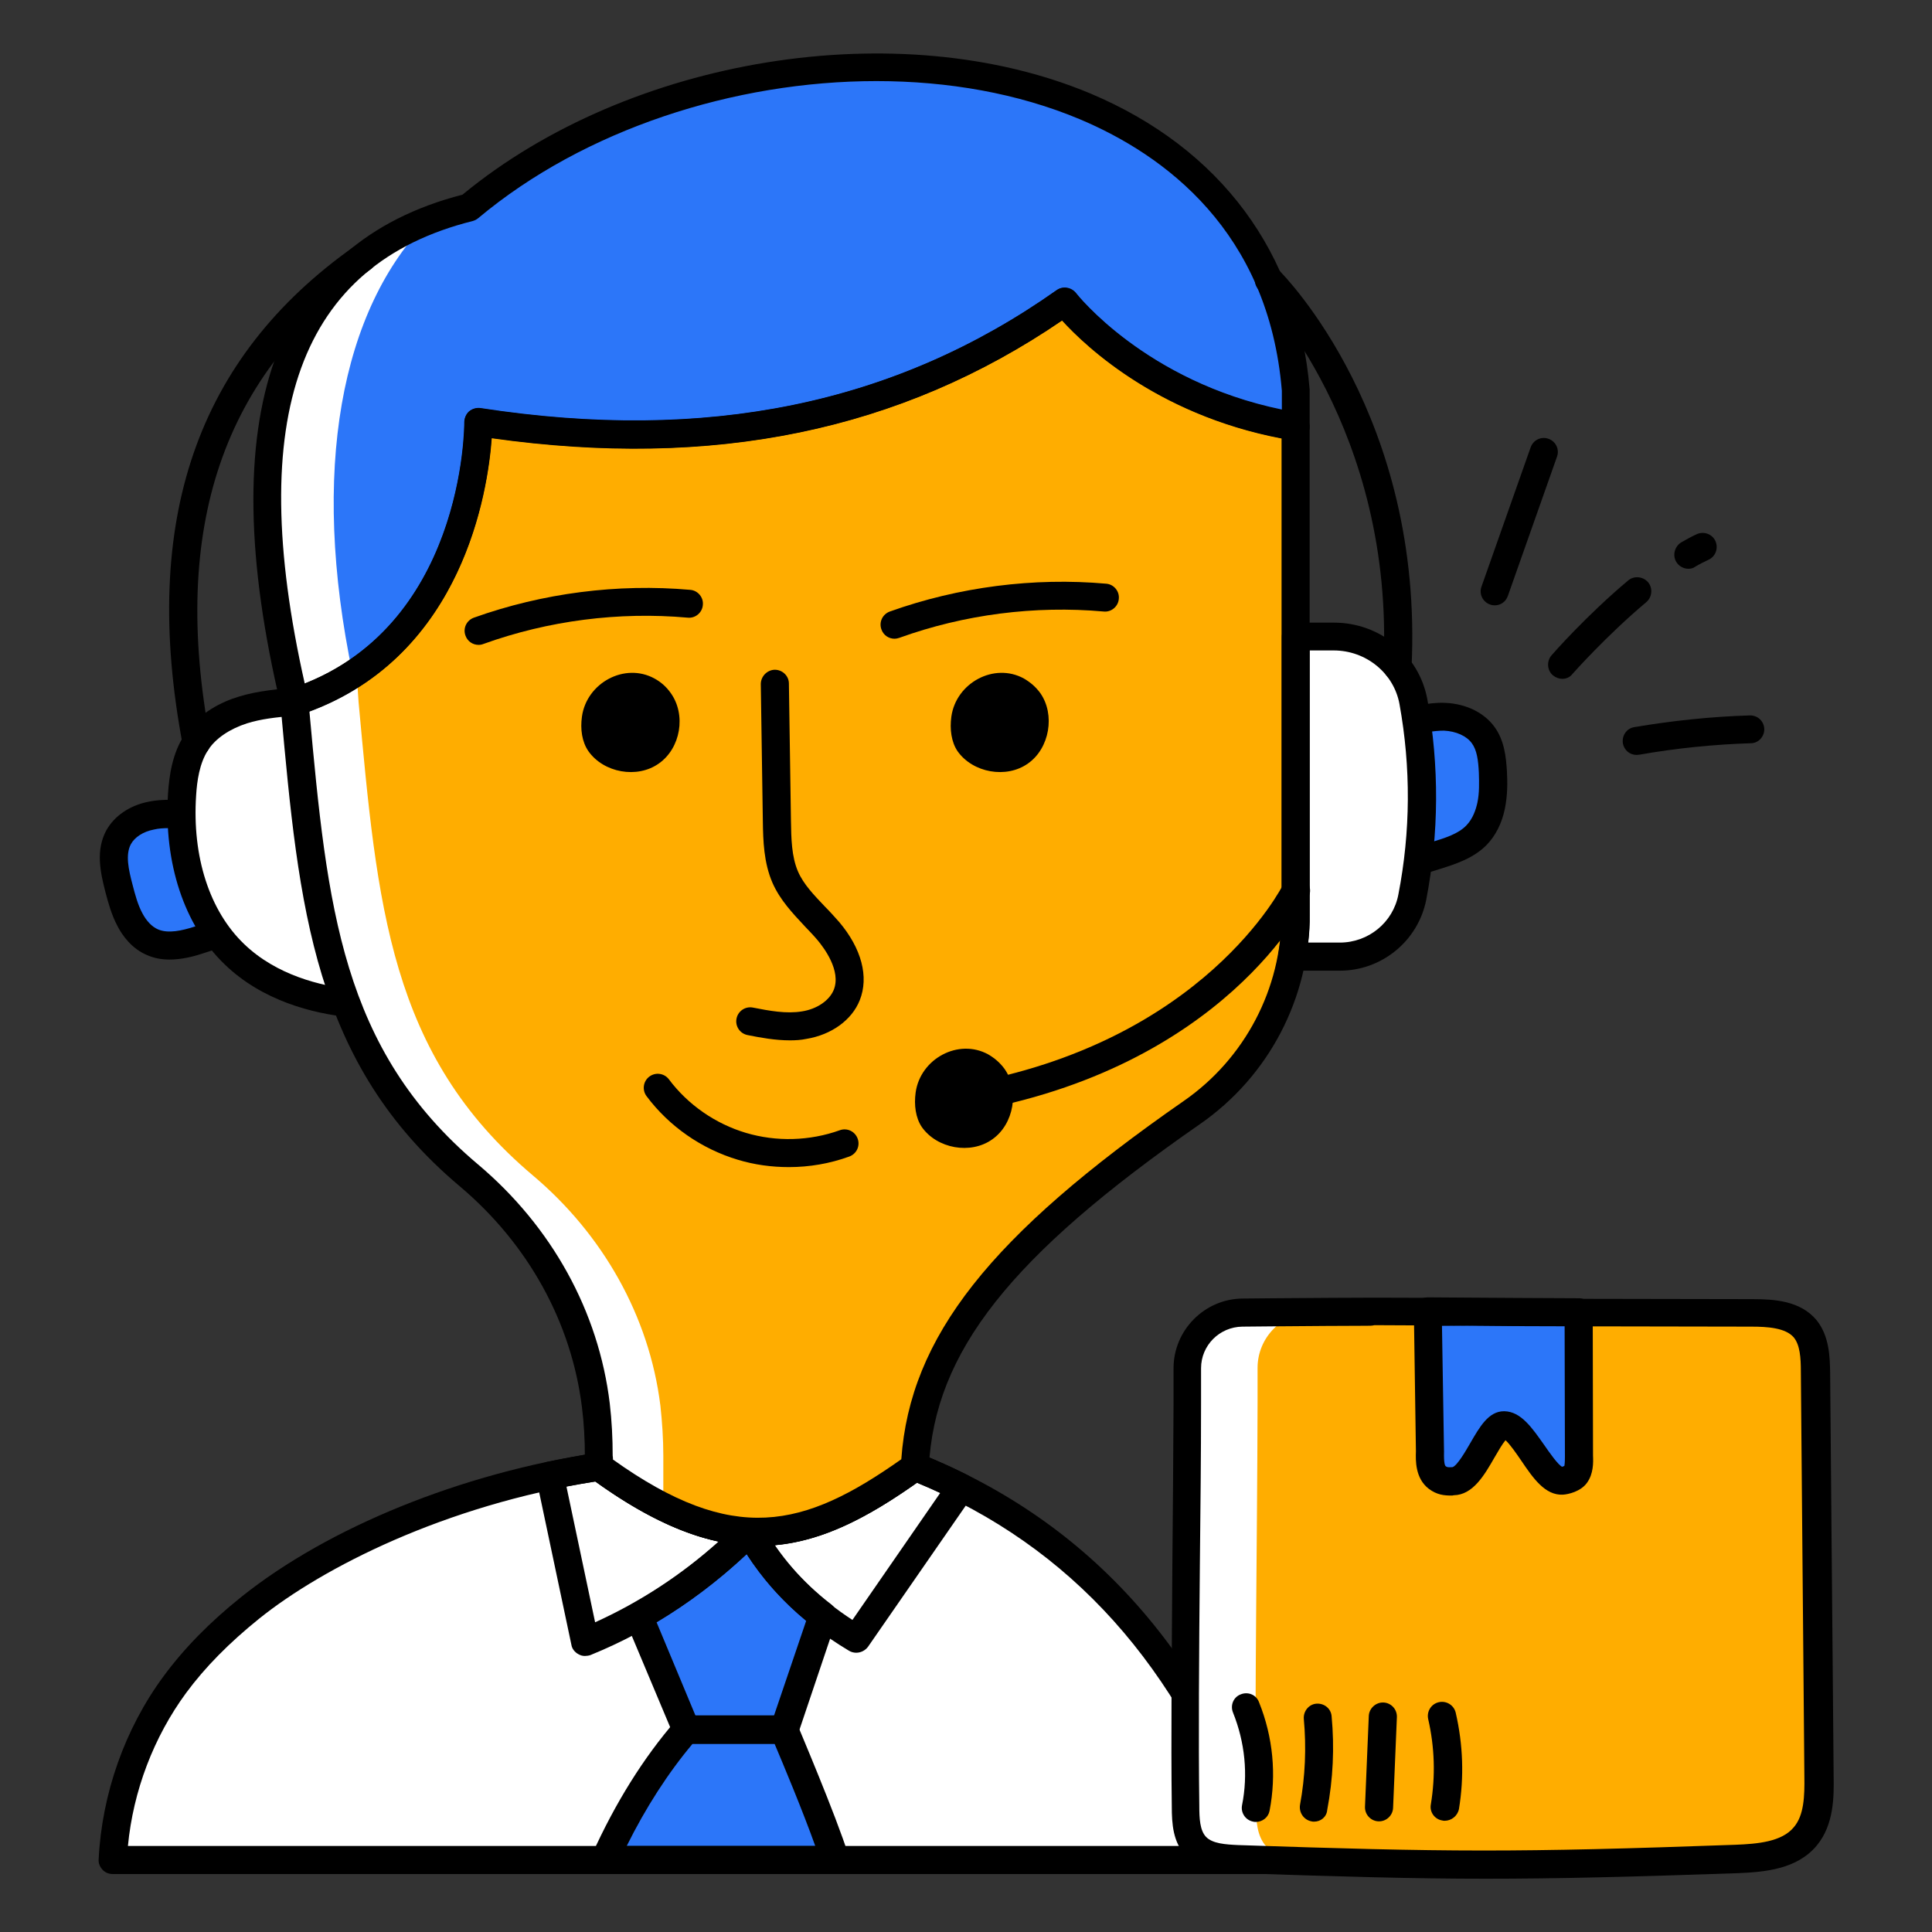 <svg id="Layer_1" enable-background="new 0 0 66 66" viewBox="0 0 66 66" xmlns="http://www.w3.org/2000/svg" width="300" height="300" version="1.1" xmlns:xlink="http://www.w3.org/1999/xlink" xmlns:svgjs="http://svgjs.dev/svgjs"><rect x="0" y="0" width="66" height="66" fill="#333333" stroke="none"/><g width="100%" height="100%" transform="matrix(1,0,0,1,0,0)"><g><g><g><g><path d="m47.86 24.74c.49-.13.99-.27 1.49-.25.51.02 1.03.21 1.33.63.26.36.31.83.33 1.27.02.38.02.76-.06 1.13s-.23.73-.49 1.01c-.36.37-.88.54-1.38.69-.83.26-1.66.51-2.5.77z" fill="#2c76f9" fill-opacity="1" data-original-color="#8d77e6ff" stroke="none" stroke-opacity="1"/></g><g><path d="m46.57 30.47c-.12 0-.24-.05-.33-.13-.13-.12-.18-.3-.14-.46l1.28-5.25c.04-.17.17-.3.34-.35.49-.13 1.05-.29 1.64-.27.72.03 1.34.33 1.7.83.33.46.39 1.01.42 1.53.02.37.02.81-.07 1.25-.1.5-.32.93-.62 1.24-.46.47-1.08.66-1.58.82l-2.5.77c-.04.01-.09.02-.14.02zm1.69-5.34-1.02 4.15 1.69-.52c.42-.13.89-.27 1.17-.57.22-.23.32-.54.37-.77.07-.33.06-.68.05-1.02-.02-.44-.07-.78-.24-1.01-.18-.25-.54-.41-.95-.43-.35 0-.71.07-1.07.17z" fill="#000000" fill-opacity="1" data-original-color="#000000ff" stroke="none" stroke-opacity="1"/></g><g><path d="m48.24 30.65c-.23 1.18-1.27 2.02-2.47 2.02h-1.63c.08-.47.13-.95.13-1.44v-9.5h1.3c1.32 0 2.48.93 2.72 2.23.39 2.24.38 4.46-.05 6.69z" fill="#ffffff" fill-opacity="1" data-original-color="#ffffffff" stroke="none" stroke-opacity="1"/></g><g><path d="m6.52 27.85c-.46-.04-.92-.08-1.37.01s-.89.34-1.11.74c-.28.52-.14 1.17.01 1.74.1.36.19.73.37 1.06s.44.63.79.78c.49.21 1.05.08 1.56-.08.74-.23 1.46-.53 2.15-.88z" fill="#2c76f9" fill-opacity="1" data-original-color="#8d77e6ff" stroke="none" stroke-opacity="1"/></g><g><path d="m5.79 32.78c-.25 0-.51-.04-.76-.15-.53-.22-.85-.67-1.02-1-.2-.38-.31-.78-.41-1.16-.18-.7-.33-1.43.03-2.1.27-.49.79-.85 1.43-.98.52-.11 1.04-.06 1.51-.02.14.01.27.09.35.2l2.41 3.38c.08.11.11.26.08.39-.03.14-.12.25-.25.31-.71.37-1.46.68-2.23.92-.36.12-.75.21-1.14.21zm-.02-4.49c-.18 0-.36.01-.52.05-.36.07-.65.26-.78.5-.19.36-.08.86.06 1.39.09.35.18.68.33.96.14.27.33.47.54.56.35.15.82.04 1.23-.09.54-.17 1.06-.37 1.57-.61l-1.95-2.74c-.16-.01-.32-.02-.48-.02z" fill="#000000" fill-opacity="1" data-original-color="#000000ff" stroke="none" stroke-opacity="1"/></g><g><path d="m10.24 23.96c-.65.05-1.32.1-1.94.29-.63.2-1.22.55-1.59 1.1-.34.52-.45 1.16-.49 1.78-.13 1.97.36 4.09 1.78 5.46 1.05 1.02 2.52 1.52 3.97 1.68s2.92-.01 4.38-.17z" fill="#ffffff" fill-opacity="1" data-original-color="#ffffffff" stroke="none" stroke-opacity="1"/></g><g><path d="m13.21 34.82c-.43 0-.86-.02-1.29-.07-1.22-.13-2.95-.55-4.25-1.81-1.38-1.33-2.08-3.46-1.93-5.83.04-.6.14-1.37.57-2.02.49-.75 1.28-1.12 1.84-1.29.68-.21 1.38-.26 2.05-.32.18-.01.35.08.45.23l6.11 10.14c.08.14.09.31.02.46s-.21.25-.38.26c-1.04.13-2.11.25-3.19.25zm-3.23-10.36c-.53.04-1.06.1-1.54.25-.59.19-1.07.51-1.33.91-.3.46-.38 1.07-.41 1.55-.14 2.1.46 3.95 1.64 5.08 1.11 1.07 2.62 1.43 3.69 1.55 1.16.12 2.36.03 3.53-.09z" fill="#000000" fill-opacity="1" data-original-color="#000000ff" stroke="none" stroke-opacity="1"/></g><g><path d="m3.85 63.54c.1-2.15.85-4.26 2.12-6 .73-.99 1.62-1.86 2.58-2.63 2.55-2.04 6.89-4.05 11.9-4.81 4.67 3.41 7.36 2.48 10.8 0 5.39 2.16 9.51 6.38 11.89 13.43z" fill="#ffffff" fill-opacity="1" data-original-color="#ffffffff" stroke="none" stroke-opacity="1"/></g><g><path d="m25.61 52.32c-1.63 1.64-3.5 2.91-5.62 3.77l-1.2-5.68c.55-.11 1.11-.21 1.68-.3 2 1.46 3.64 2.13 5.14 2.21z" fill="#ffffff" fill-opacity="1" data-original-color="#ffffffff" stroke="none" stroke-opacity="1"/></g><g><path d="m32.84 50.82-3.58 5.17c-1.68-1-2.85-2.24-3.65-3.66 1.98.11 3.69-.8 5.65-2.21.54.2 1.06.44 1.58.7z" fill="#ffffff" fill-opacity="1" data-original-color="#ffffffff" stroke="none" stroke-opacity="1"/></g><g><path d="m28.1 55.2-1.31 3.89h-3.34l-1.63-3.88c1.38-.78 2.64-1.74 3.79-2.89.59 1.07 1.41 2.04 2.49 2.88z" fill="#2c76f9" fill-opacity="1" data-original-color="#8d77e6ff" stroke="none" stroke-opacity="1"/></g><g><path d="m26.78 59.09s1.29 3.04 1.74 4.45h-7.87c.75-1.66 1.66-3.15 2.79-4.45z" fill="#2c76f9" fill-opacity="1" data-original-color="#8d77e6ff" stroke="none" stroke-opacity="1"/></g><g><path d="m43.15 64.02h-39.3c-.13 0-.26-.05-.35-.15s-.14-.22-.13-.35c.11-2.23.89-4.46 2.22-6.26.7-.95 1.57-1.84 2.67-2.72 2.97-2.37 7.5-4.21 12.13-4.91.13-.02.25.01.35.09 4.32 3.16 6.74 2.52 10.23 0 .13-.1.31-.12.46-.06 5.86 2.35 9.84 6.84 12.16 13.72.05.15.03.31-.06.43-.08.13-.23.21-.38.21zm-38.78-.96h38.1c-2.22-6.15-5.87-10.22-11.15-12.41-3.56 2.52-6.43 3.23-10.98-.04-5.16.82-9.31 2.94-11.48 4.68-1.03.83-1.85 1.66-2.5 2.54-1.11 1.51-1.81 3.35-1.99 5.23z" fill="#000000" fill-opacity="1" data-original-color="#000000ff" stroke="none" stroke-opacity="1"/></g><g><path d="m19.98 56.57c-.08 0-.15-.02-.22-.06-.13-.07-.22-.19-.24-.32l-1.2-5.68c-.03-.12 0-.25.07-.36s.18-.18.3-.21c.55-.11 1.12-.22 1.7-.31.13-.02.25.01.36.09 1.84 1.35 3.44 2.04 4.89 2.12.19.01.35.13.42.31s.03.38-.11.51c-1.7 1.7-3.64 3.01-5.78 3.88-.06.02-.13.03-.19.03zm-.63-5.79.98 4.64c1.52-.69 2.94-1.61 4.22-2.76-1.3-.28-2.67-.94-4.21-2.05-.33.05-.66.11-.99.17z" fill="#000000" fill-opacity="1" data-original-color="#000000ff" stroke="none" stroke-opacity="1"/></g><g><path d="m29.25 56.46c-.08 0-.17-.02-.25-.07-1.69-1.01-2.94-2.27-3.82-3.84-.08-.15-.08-.34.01-.49s.26-.24.43-.22c1.83.1 3.47-.77 5.35-2.12.13-.1.31-.12.46-.06.55.22 1.09.46 1.62.73.12.06.22.18.25.31s.01.28-.07.39l-3.58 5.17c-.1.13-.25.2-.4.2zm-2.79-3.67c.68.99 1.56 1.83 2.66 2.55l3-4.34c-.26-.12-.53-.24-.8-.35-1.66 1.18-3.18 1.99-4.86 2.14z" fill="#000000" fill-opacity="1" data-original-color="#000000ff" stroke="none" stroke-opacity="1"/></g><g><path d="m26.79 59.57h-3.34c-.19 0-.37-.12-.44-.29l-1.63-3.88c-.09-.23-.01-.49.21-.6 1.32-.74 2.56-1.69 3.69-2.81.11-.11.26-.16.41-.14s.28.11.35.24c.58 1.05 1.38 1.97 2.37 2.73.16.13.23.34.16.53l-1.31 3.89c-.09.19-.27.33-.47.33zm-3.03-.96h2.68l1.1-3.24c-.8-.66-1.49-1.43-2.03-2.28-.96.9-1.99 1.68-3.08 2.33z" fill="#000000" fill-opacity="1" data-original-color="#000000ff" stroke="none" stroke-opacity="1"/></g><g><path d="m28.53 64.02h-7.87c-.16 0-.31-.08-.4-.22s-.1-.31-.03-.46c.79-1.75 1.75-3.29 2.86-4.57.09-.1.22-.17.36-.17h3.34c.19 0 .37.12.44.29.05.13 1.31 3.08 1.76 4.5.05.15.02.31-.07.43-.1.12-.24.2-.39.2zm-7.12-.96h6.44c-.42-1.18-1.11-2.83-1.39-3.49h-2.8c-.84 1-1.6 2.18-2.25 3.49z" fill="#000000" fill-opacity="1" data-original-color="#000000ff" stroke="none" stroke-opacity="1"/></g><g><g><path d="m16.35 14.41c7.26 1.12 14.03.13 20.03-4.11 0 0 2.59 3.4 7.89 4.27v-1.22c-1.05-12.76-19.03-13.95-28.24-6.27-6.13 1.53-8.33 6.95-5.97 16.9 6.38-2.09 6.29-9.57 6.29-9.57z" fill="#2c76f9" fill-opacity="1" data-original-color="#8d77e6ff" stroke="none" stroke-opacity="1"/></g><g><path d="m14.66 7.51c-3.02 3.04-4.07 8.58-2.61 15.53-.58.37-1.24.69-1.99.93-2.17-9.15-.47-14.48 4.6-16.46z" fill="#ffffff" fill-opacity="1" data-original-color="#ffffffff" stroke="none" stroke-opacity="1"/></g><g><path d="m36.38 10.3c-6 4.24-12.77 5.23-20.03 4.11 0 0 .09 7.48-6.28 9.57.64 6.94 1.05 12.03 5.96 16.17 2.37 2 3.97 4.79 4.35 7.86.07.57.1 1.14.1 1.74v.36c4.67 3.41 7.36 2.48 10.8 0 .21-4.33 3.22-7.77 9.46-12.1 2.22-1.54 3.55-4.06 3.55-6.77v-16.67c-5.32-.87-7.91-4.27-7.91-4.27z" fill="#ffad00" fill-opacity="1" data-original-color="#ffad00ff" stroke="none" stroke-opacity="1"/></g><g><path d="m22.66 49.74v1.73c-.69-.34-1.42-.79-2.2-1.36 0-.12 0-.24 0-.36 0-.59-.04-1.17-.1-1.74-.38-3.08-1.98-5.86-4.35-7.86-4.9-4.13-5.32-9.23-5.96-16.16.81-.26 1.51-.62 2.13-1.03l.07 1.03c.64 6.94 1.05 12.03 5.96 16.17 2.37 2 3.97 4.79 4.35 7.86.06.55.1 1.13.1 1.72z" fill="#ffffff" fill-opacity="1" data-original-color="#ffffffff" stroke="none" stroke-opacity="1"/></g><g><path d="m25.91 52.81c-1.69 0-3.51-.69-5.73-2.31-.13-.09-.2-.25-.2-.4 0-.12 0-.23 0-.35 0-.56-.03-1.12-.1-1.68-.36-2.9-1.84-5.58-4.18-7.55-5-4.21-5.49-9.53-6.1-16.26l-.02-.23c-.02-.2.09-.38.26-.47.04-.02.07-.03.11-.04 5.93-1.98 5.91-9.02 5.91-9.09 0-.14.06-.28.16-.37.11-.09.25-.13.39-.11 7.73 1.19 14.16-.13 19.68-4.03.21-.15.5-.1.66.1.02.03 2.56 3.26 7.59 4.09.23.04.4.24.4.47v16.67c0 2.85-1.4 5.53-3.76 7.16-6.46 4.49-9.06 7.78-9.25 11.73-.01.15-.08.28-.2.37-1.96 1.41-3.71 2.3-5.62 2.3zm-4.97-2.95c4.12 2.94 6.51 2.35 9.85-.01.3-4.18 3.03-7.64 9.65-12.24 2.09-1.45 3.34-3.84 3.34-6.37v-16.27c-4.22-.81-6.68-3.14-7.49-4.03-5.52 3.77-11.9 5.09-19.49 4.02-.13 1.79-.96 7.39-6.23 9.34.61 6.69 1.09 11.54 5.75 15.47 2.53 2.13 4.13 5.03 4.51 8.17.07.6.1 1.2.1 1.79.01.05.01.09.01.13z" fill="#000000" fill-opacity="1" data-original-color="#000000ff" stroke="none" stroke-opacity="1"/></g><g><path d="m10.06 24.46c-.11 0-.23-.04-.32-.12-.08-.07-.13-.15-.15-.25-2.35-9.9-.26-15.77 6.21-17.44 5.71-4.71 14.91-6.19 21.44-3.46 4.45 1.87 7.12 5.46 7.5 10.12v1.26c0 .14-.06.27-.17.37-.11.09-.25.13-.39.11-4.47-.73-7.06-3.18-7.9-4.1-5.52 3.77-11.9 5.09-19.49 4.02-.13 1.83-1 7.64-6.59 9.47-.04.01-.09.02-.14.02zm19.88-21.69c-4.86 0-9.98 1.65-13.6 4.68-.06.05-.12.08-.19.1-5.92 1.48-7.8 6.65-5.74 15.8 5.48-2.17 5.46-8.86 5.46-8.93 0-.14.06-.28.16-.37.11-.09.25-.13.39-.11 7.73 1.19 14.16-.13 19.68-4.03.21-.15.5-.1.66.1.02.03 2.37 3.02 7.03 3.98v-.64c-.45-5.45-4.01-8.06-6.91-9.28-2.1-.88-4.49-1.3-6.94-1.3z" fill="#000000" fill-opacity="1" data-original-color="#000000ff" stroke="none" stroke-opacity="1"/></g></g><g><path d="m6.71 25.83c-.23 0-.43-.16-.47-.39-1.44-7.65.48-13.22 5.86-17.02.22-.15.52-.1.67.12s.1.52-.12.67c-5.04 3.56-6.83 8.81-5.47 16.06.05.26-.12.51-.38.56-.03 0-.06 0-.09 0z" fill="#000000" fill-opacity="1" data-original-color="#000000ff" stroke="none" stroke-opacity="1"/></g><g><path d="m47.74 23.26c-.01 0-.02 0-.02 0-.26-.01-.47-.24-.46-.5.4-8.1-4.2-12.8-4.25-12.85-.19-.19-.19-.49 0-.68s.49-.19.68 0c.2.2 4.95 5.03 4.53 13.58-.02.25-.23.45-.48.45z" fill="#000000" fill-opacity="1" data-original-color="#000000ff" stroke="none" stroke-opacity="1"/></g><g><path d="m45.77 33.16h-1.63c-.14 0-.28-.06-.37-.17s-.13-.25-.1-.39c.08-.45.12-.9.12-1.35v-9.5c0-.26.21-.48.48-.48h1.3c1.57 0 2.91 1.1 3.19 2.62.41 2.28.4 4.58-.04 6.86-.28 1.39-1.51 2.41-2.95 2.41zm-1.08-.96h1.08c.98 0 1.82-.69 2-1.64.42-2.16.43-4.34.04-6.5-.19-1.06-1.14-1.84-2.25-1.84h-.82v9.02c.01.32-.01.64-.05.96z" fill="#000000" fill-opacity="1" data-original-color="#000000ff" stroke="none" stroke-opacity="1"/></g><g><path d="m32.93 38c-.23 0-.43-.16-.47-.4-.04-.26.13-.51.39-.55 8.28-1.42 10.96-6.79 10.99-6.84.12-.24.4-.34.64-.22.24.11.34.4.23.64s-2.89 5.86-11.69 7.37c-.04 0-.07 0-.09 0z" fill="#000000" fill-opacity="1" data-original-color="#000000ff" stroke="none" stroke-opacity="1"/></g><g><path d="m26.95 39.87c-.59 0-1.18-.08-1.74-.25-1.24-.37-2.35-1.14-3.12-2.17-.16-.21-.12-.51.09-.67s.51-.12.67.09c.65.87 1.59 1.52 2.63 1.83s2.18.28 3.21-.09c.25-.09.52.04.61.29s-.04.52-.29.61c-.66.24-1.36.36-2.06.36z" fill="#000000" fill-opacity="1" data-original-color="#000000ff" stroke="none" stroke-opacity="1"/></g><g><path d="m26.99 35.54c-.51 0-1-.09-1.45-.18-.26-.05-.43-.3-.38-.56s.3-.43.56-.38c.56.11 1.14.22 1.68.13.51-.08.93-.37 1.08-.73.27-.66-.35-1.46-.54-1.69-.14-.17-.3-.33-.45-.49-.41-.44-.84-.89-1.1-1.48-.3-.69-.32-1.44-.33-2.1l-.07-4.69c0-.26.21-.48.47-.49h.01c.26 0 .48.21.48.47l.07 4.69c.01.6.02 1.22.24 1.73.19.44.55.81.92 1.2.17.17.33.35.49.53.76.9 1.02 1.87.7 2.67-.27.68-.97 1.18-1.82 1.32-.19.04-.38.05-.56.05z" fill="#000000" fill-opacity="1" data-original-color="#000000ff" stroke="none" stroke-opacity="1"/></g><g><g><path d="m35.12 26.08c-.74.53-1.89.32-2.41-.42-.21-.31-.27-.75-.21-1.18.16-1.15 1.46-1.86 2.48-1.3.22.13.4.28.56.5.51.73.32 1.88-.42 2.4z" fill="#000000" fill-opacity="1" data-original-color="#000000ff" stroke="none" stroke-opacity="1"/></g><g><path d="m33.9 38.92c-.74.53-1.89.32-2.41-.42-.21-.31-.27-.75-.21-1.18.16-1.15 1.46-1.86 2.48-1.3.22.13.4.28.56.5.51.73.32 1.88-.42 2.4z" fill="#000000" fill-opacity="1" data-original-color="#000000ff" stroke="none" stroke-opacity="1"/></g><g><path d="m22.51 26.08c-.74.53-1.89.32-2.41-.42-.22-.32-.28-.75-.22-1.18.16-1.15 1.46-1.86 2.48-1.3.22.12.4.28.55.49.54.75.34 1.89-.4 2.41z" fill="#000000" fill-opacity="1" data-original-color="#000000ff" stroke="none" stroke-opacity="1"/></g><g><path d="m30.56 21.82c-.2 0-.38-.12-.45-.32-.09-.25.04-.52.29-.61 2.35-.84 4.91-1.17 7.39-.95.26.02.46.26.43.52-.02.26-.26.46-.52.43-2.35-.21-4.76.1-6.98.9-.06.02-.11.03-.16.03z" fill="#000000" fill-opacity="1" data-original-color="#000000ff" stroke="none" stroke-opacity="1"/></g><g><path d="m16.35 22.03c-.2 0-.38-.12-.45-.32-.09-.25.04-.52.29-.61 2.35-.84 4.91-1.17 7.39-.95.26.02.46.26.43.52-.02.26-.26.46-.52.43-2.35-.21-4.76.1-6.98.9-.05.02-.1.03-.16.03z" fill="#000000" fill-opacity="1" data-original-color="#000000ff" stroke="none" stroke-opacity="1"/></g></g></g><g><g><g><g><g><path d="m62.14 60.68c.01.72-.01 1.5-.47 2.05-.55.65-1.5.73-2.34.77-7.33.27-9.71.26-17.03.01-.51-.02-1.08-.06-1.43-.43-.33-.35-.36-.89-.36-1.39-.04-3.62.05-9.15.06-13.76 0-.41 0-.82 0-1.2 0-1.04.84-1.89 1.88-1.9 2.14-.02 3.41-.03 4.53-.03 3.38.01 3.89.03 7.27.03 1.87 0 3.74.01 5.61.01.66 0 1.4.04 1.82.54.33.39.35.96.35 1.47 0 .37.01.75.01 1.12.03 4.44.07 8.28.1 12.71z" fill="#ffad00" fill-opacity="1" data-original-color="#ffad00ff" stroke="none" stroke-opacity="1"/></g></g><g><g><path d="m53.93 49.75c.01.21.01.46-.12.64-.09.12-.32.19-.46.2-.65.03-1.31-1.89-1.96-1.9-.54-.01-1.03 1.91-1.74 1.92-.23 0-.36.01-.55-.13-.25-.19-.26-.56-.25-.88l-.07-4.79c1.84.01 2.72.02 5.15.03z" fill="#2c76f9" fill-opacity="1" data-original-color="#8d77e6ff" stroke="none" stroke-opacity="1"/></g></g><g><g><path d="m46.66 44.81c-.53.01-1.13.01-1.82.02-1.04.01-1.88.86-1.88 1.9v1.2c-.01 4.62-.1 10.14-.06 13.76.01.49.03 1.03.36 1.39.25.26.6.42.97.5-.61-.02-1.25-.04-1.93-.06-.51-.02-1.08-.06-1.43-.43-.33-.36-.36-.9-.36-1.39-.04-3.62.04-9.15.06-13.76 0-.41 0-.81 0-1.2 0-1.04.84-1.89 1.88-1.9 1.94-.02 3.16-.03 4.21-.03z" fill="#ffffff" fill-opacity="1" data-original-color="#ffffffff" stroke="none" stroke-opacity="1"/></g><g><path d="m52.69 63.69c-1.05.01-2.05.01-3.09.01 1.11-.01 2.11-.02 3.09-.01z" fill="#ffffff" fill-opacity="1" data-original-color="#ffffffff" stroke="none" stroke-opacity="1"/></g></g><g><g><path d="m50.75 64.18c-2.47 0-4.87-.07-8.47-.19-.47-.01-1.25-.04-1.76-.58-.45-.47-.49-1.1-.49-1.71-.03-2.26 0-5.19.02-8.3.02-1.85.03-3.72.04-5.46v-1.2c0-1.3 1.06-2.37 2.36-2.38l1.06-.01c1.53-.01 2.56-.02 3.47-.02 1.69 0 2.66.01 3.63.02s1.95.01 3.64.02l5.61.01c.77 0 1.64.06 2.19.71.45.55.46 1.29.47 1.78l.05 5.79c.02 2.64.05 5.22.07 8.03.01.66.02 1.64-.58 2.36-.67.8-1.74.9-2.69.94-3.74.13-6.21.19-8.62.19zm-4.06-18.89c-.85 0-1.81.01-3.19.02l-1.06.01c-.78.01-1.41.64-1.41 1.42v1.2c0 1.74-.02 3.62-.04 5.47-.03 3.1-.05 6.04-.02 8.28 0 .43.02.84.23 1.06.22.23.66.26 1.09.28 7.08.24 9.5.26 17-.01.75-.03 1.58-.1 1.99-.6.35-.41.37-1.06.36-1.74-.02-2.81-.05-5.39-.07-8.03l-.05-5.79c0-.48-.03-.91-.24-1.17-.28-.33-.9-.37-1.45-.37l-5.61-.01c-1.7 0-2.67-.01-3.65-.02-.97-.01-1.94-.01-3.62-.02-.07.02-.16.02-.26.02z" fill="#000000" fill-opacity="1" data-original-color="#000000ff" stroke="none" stroke-opacity="1"/></g></g></g><g><path d="m42.9 62.24c-.03 0-.06 0-.09-.01-.26-.05-.43-.3-.38-.56.21-1.05.1-2.15-.31-3.17-.1-.25.02-.53.27-.62.25-.1.53.02.62.27.48 1.19.6 2.48.36 3.71-.04.22-.24.38-.47.38z" fill="#000000" fill-opacity="1" data-original-color="#000000ff" stroke="none" stroke-opacity="1"/></g><g><path d="m44.89 62.23c-.03 0-.06 0-.09-.01-.26-.05-.43-.3-.39-.56.18-.97.22-1.96.13-2.94-.02-.26.17-.5.43-.52.27-.02.5.17.52.43.1 1.07.05 2.14-.15 3.2-.02.24-.22.4-.45.4z" fill="#000000" fill-opacity="1" data-original-color="#000000ff" stroke="none" stroke-opacity="1"/></g><g><path d="m47.11 62.22c-.01 0-.01 0-.02 0-.26-.01-.47-.23-.46-.5l.13-3.1c.01-.26.24-.47.5-.46s.47.23.46.5l-.13 3.1c-.01.25-.22.46-.48.46z" fill="#000000" fill-opacity="1" data-original-color="#000000ff" stroke="none" stroke-opacity="1"/></g><g><path d="m49.35 62.2c-.03 0-.05 0-.08-.01-.26-.04-.44-.29-.39-.55.16-.97.13-1.95-.09-2.91-.06-.26.1-.52.36-.58s.52.1.58.36c.25 1.09.29 2.19.11 3.29-.05.24-.26.4-.49.4z" fill="#000000" fill-opacity="1" data-original-color="#000000ff" stroke="none" stroke-opacity="1"/></g></g><g><g><g><path d="m49.58 51.09c-.24 0-.49-.02-.77-.23-.47-.36-.45-.98-.44-1.28l-.07-4.77c0-.13.05-.25.14-.35.09-.09.2-.14.34-.14l1.5.01c1.03.01 1.97.01 3.65.02.26 0 .48.21.48.48l.01 4.9c.01.22.02.62-.21.93-.21.29-.63.39-.82.4-.61.03-1.02-.57-1.42-1.16-.15-.22-.39-.57-.54-.7-.11.13-.26.39-.37.58-.35.61-.74 1.29-1.4 1.3-.03.01-.05.01-.08.01zm-.32-5.8.07 4.3c-.01.39.03.48.06.5.05.03.05.04.23.03.16-.05.45-.55.6-.81.33-.57.63-1.1 1.16-1.1h.01c.57.01.95.57 1.36 1.15.18.26.48.69.62.75-.01 0 .03-.02.07-.03.01-.04.02-.13.02-.32 0-.01 0-.01 0-.02l-.01-4.44c-1.39 0-2.25-.01-3.17-.02z" fill="#000000" fill-opacity="1" data-original-color="#000000ff" stroke="none" stroke-opacity="1"/></g></g></g></g></g><g><g><path d="m57.68 19.43c-.17 0-.33-.09-.42-.24-.13-.23-.05-.52.17-.66.18-.1.35-.2.53-.28.24-.11.53-.01.64.23s.01.53-.23.64c-.15.07-.31.15-.46.24-.06.05-.15.07-.23.07z" fill="#000000" fill-opacity="1" data-original-color="#000000ff" stroke="none" stroke-opacity="1"/></g><g><path d="m53.37 23.19c-.11 0-.22-.04-.32-.12-.2-.17-.22-.48-.05-.68.05-.06 1.19-1.36 2.62-2.56.2-.17.51-.14.68.06s.14.51-.06.68c-1.37 1.15-2.51 2.44-2.52 2.45-.09.12-.22.17-.35.17z" fill="#000000" fill-opacity="1" data-original-color="#000000ff" stroke="none" stroke-opacity="1"/></g><g><path d="m55.91 25.79c-.23 0-.43-.16-.47-.4-.04-.26.13-.51.39-.55 1.3-.22 2.62-.36 3.94-.4h.02c.26 0 .47.2.48.46s-.2.49-.46.49c-1.27.04-2.55.17-3.8.39-.05 0-.07.01-.1.01z" fill="#000000" fill-opacity="1" data-original-color="#000000ff" stroke="none" stroke-opacity="1"/></g><g><path d="m51.06 20.68c-.05 0-.11-.01-.16-.03-.25-.09-.38-.36-.29-.61l1.68-4.76c.09-.25.36-.38.61-.29s.38.36.29.61l-1.68 4.76c-.07.2-.25.32-.45.32z" fill="#000000" fill-opacity="1" data-original-color="#000000ff" stroke="none" stroke-opacity="1"/></g></g></g></g></svg>